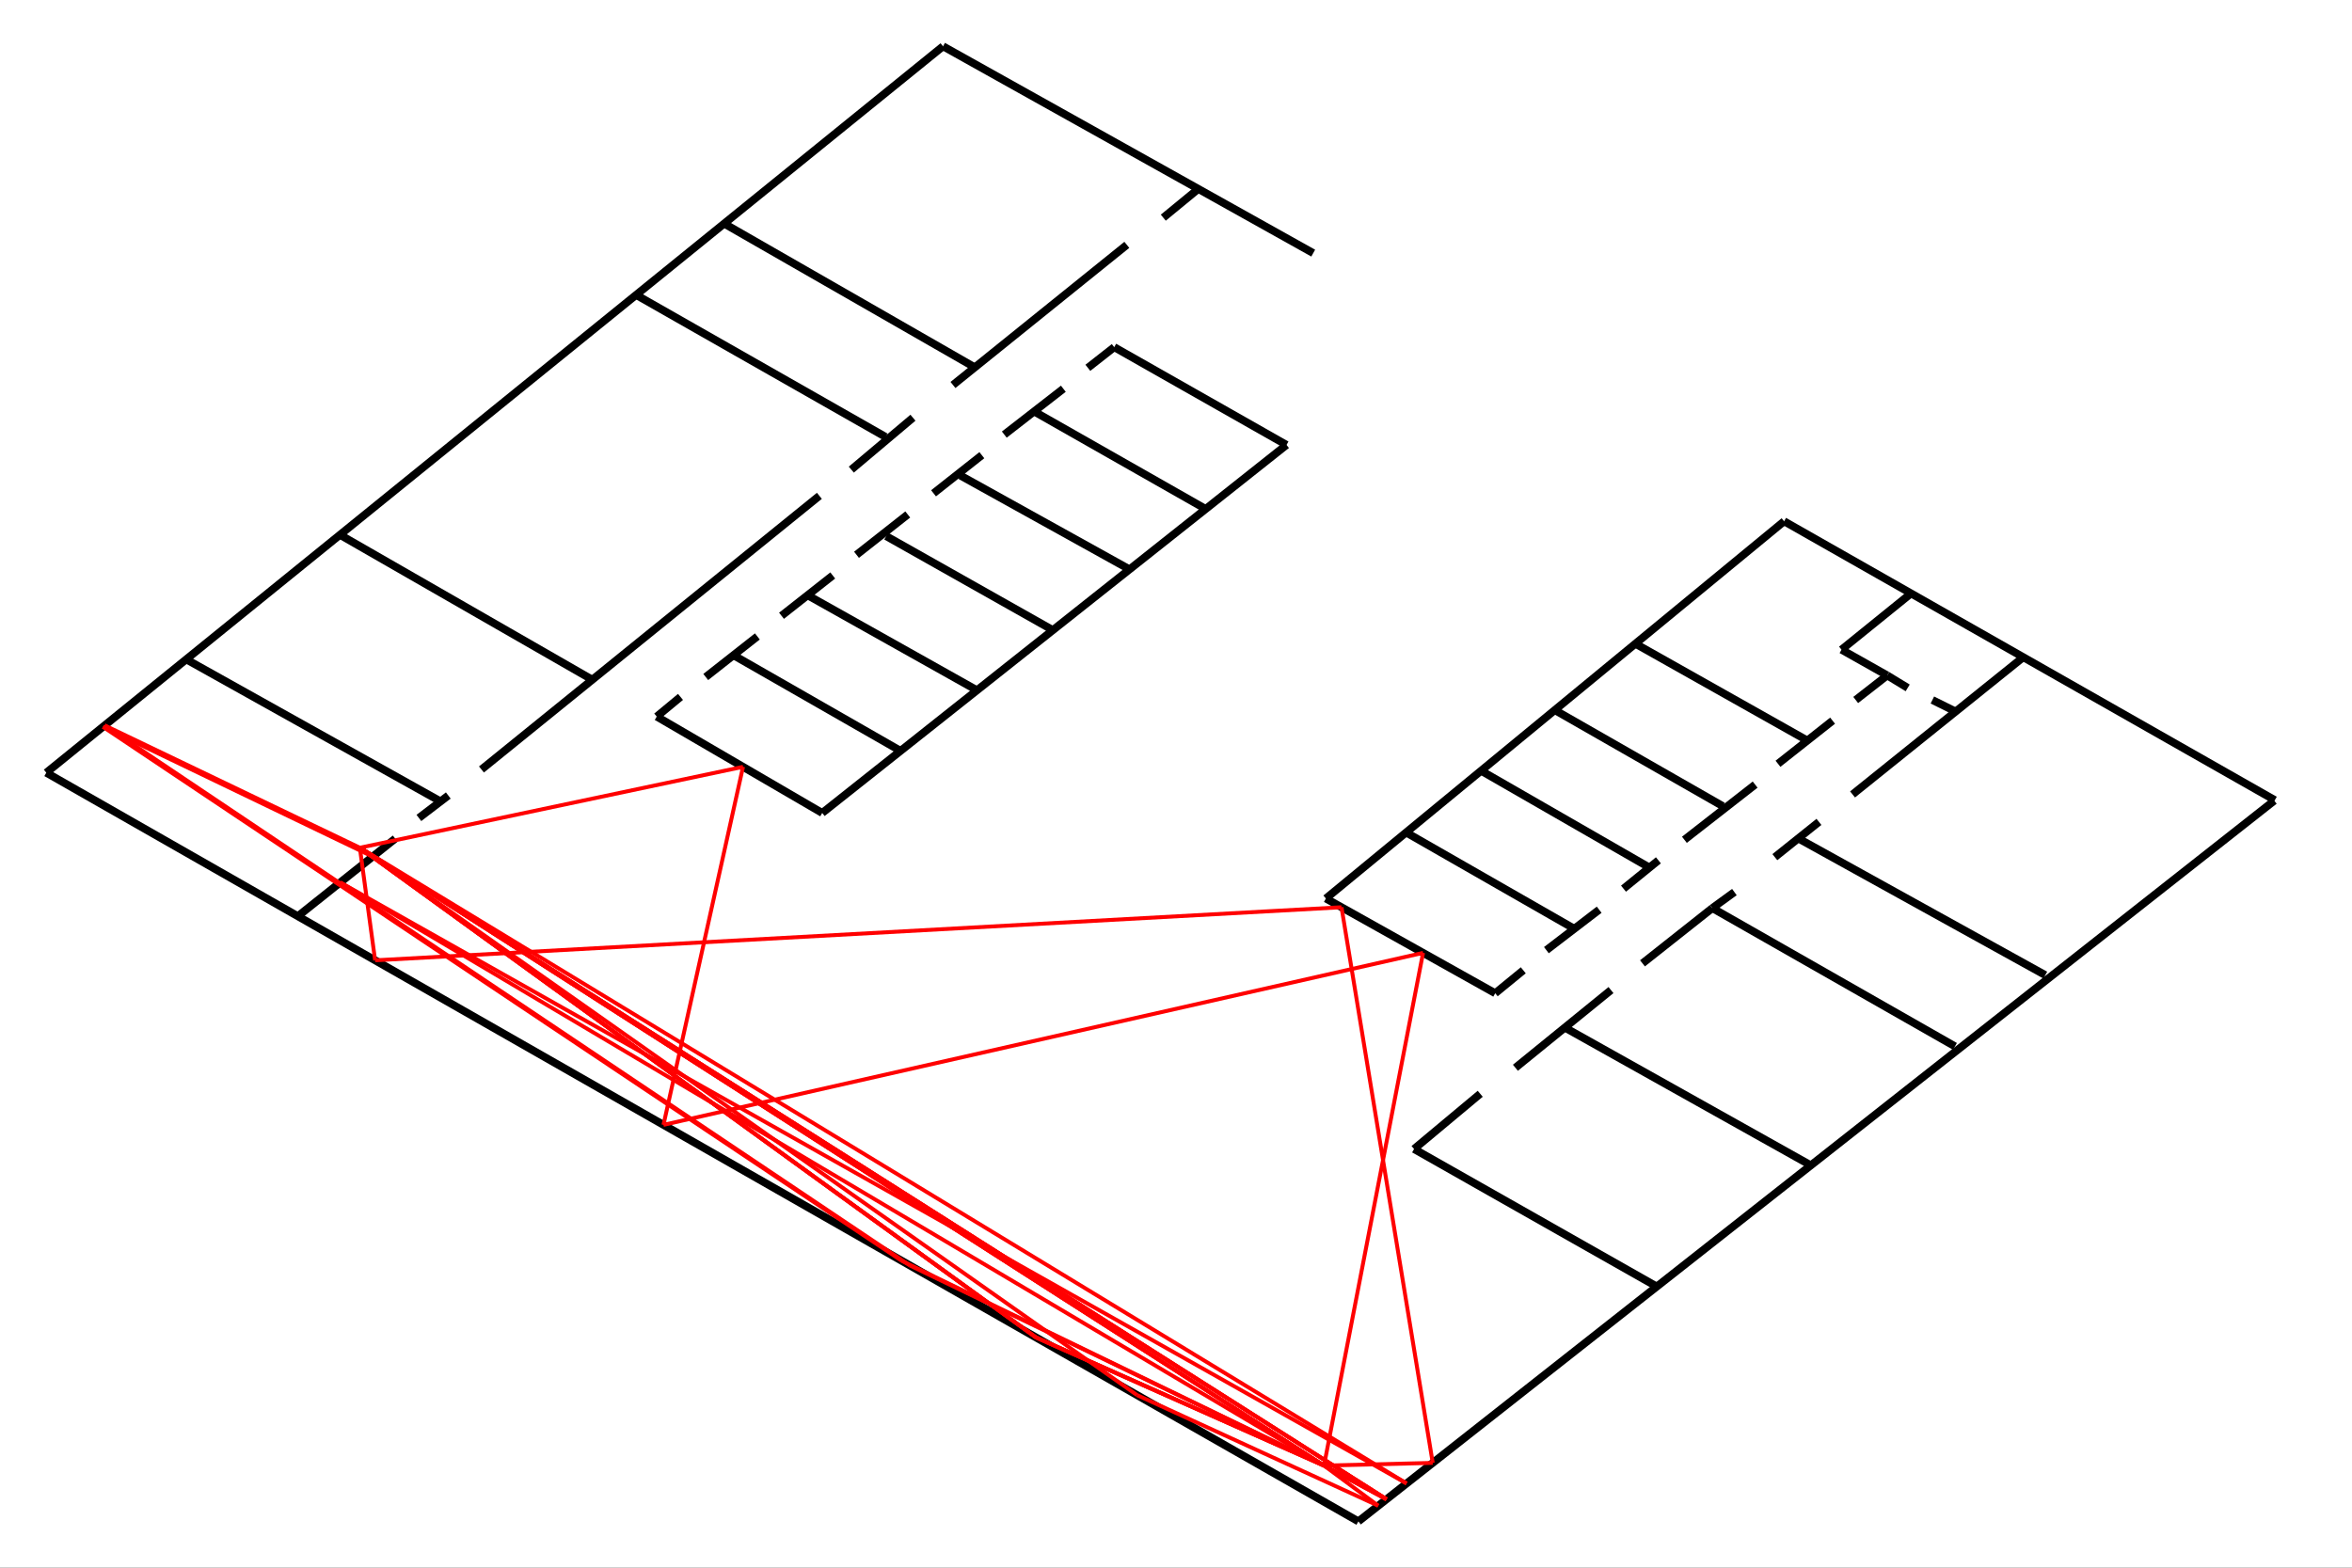 <?xml version="1.0" encoding="utf-8"?>
<svg xmlns="http://www.w3.org/2000/svg" xmlns:xlink="http://www.w3.org/1999/xlink" width="600" height="400" viewBox="0 0 600 400">
<rect x="0" y="0" width="600" height="400" fill="#333333" stroke="none"/>
<defs>
  <clipPath id="clip00">
    <rect x="0" y="0" width="600" height="400"/>
  </clipPath>
</defs>
<polygon clip-path="url(#clip0500)" points="
0,400 600,400 600,0 0,0 
  " fill="#ffffff" fill-opacity="1"/>
<defs>
  <clipPath id="clip01">
    <rect x="120" y="0" width="421" height="400"/>
  </clipPath>
</defs>
<polygon clip-path="url(#clip0500)" points="
11.811,388.189 580.315,388.189 580.315,11.811 11.811,11.811 
  " fill="#ffffff" fill-opacity="1"/>
<defs>
  <clipPath id="clip02">
    <rect x="11" y="11" width="570" height="377"/>
  </clipPath>
</defs>
<polyline clip-path="url(#clip0500)" style="stroke:#000000; stroke-width:1; stroke-opacity:0; fill:none" points="
  11.811,388.189 580.315,388.189 
  "/>
<polyline clip-path="url(#clip0500)" style="stroke:#000000; stroke-width:1; stroke-opacity:0; fill:none" points="
  11.811,388.189 11.811,11.811 
  "/>
<polyline clip-path="url(#clip0502)" style="stroke:#000000; stroke-width:2; stroke-opacity:1; fill:none" points="
  346.527,388.189 11.811,197.154 
  "/>
<polyline clip-path="url(#clip0502)" style="stroke:#000000; stroke-width:2; stroke-opacity:1; fill:none" points="
  11.811,197.154 240.57,11.811 
  "/>
<polyline clip-path="url(#clip0502)" style="stroke:#000000; stroke-width:2; stroke-opacity:1; fill:none" points="
  240.57,11.811 335.005,64.585 
  "/>
<polyline clip-path="url(#clip0502)" style="stroke:#000000; stroke-width:2; stroke-opacity:1; fill:none" points="
  346.527,388.189 580.164,204.292 
  "/>
<polyline clip-path="url(#clip0502)" style="stroke:#000000; stroke-width:2; stroke-opacity:1; fill:none" points="
  580.315,204.161 455.13,133.005 
  "/>
<polyline clip-path="url(#clip0502)" style="stroke:#000000; stroke-width:2; stroke-opacity:1; fill:none" points="
  455.13,133.005 338.235,229.254 
  "/>
<polyline clip-path="url(#clip0502)" style="stroke:#000000; stroke-width:2; stroke-opacity:1; fill:none" points="
  338.235,229.254 381.431,253.428 
  "/>
<polyline clip-path="url(#clip0502)" style="stroke:#000000; stroke-width:2; stroke-opacity:1; fill:none" points="
  481.431,172.332 469.776,165.762 
  "/>
<polyline clip-path="url(#clip0502)" style="stroke:#000000; stroke-width:2; stroke-opacity:1; fill:none" points="
  469.776,165.762 487.456,151.458 
  "/>
<polyline clip-path="url(#clip0502)" style="stroke:#000000; stroke-width:2; stroke-opacity:1; fill:none" points="
  417.261,164.285 460.934,188.88 
  "/>
<polyline clip-path="url(#clip0502)" style="stroke:#000000; stroke-width:2; stroke-opacity:1; fill:none" points="
  396.898,181.333 439.499,205.701 
  "/>
<polyline clip-path="url(#clip0502)" style="stroke:#000000; stroke-width:2; stroke-opacity:1; fill:none" points="
  377.741,196.609 420.744,221.341 
  "/>
<polyline clip-path="url(#clip0502)" style="stroke:#000000; stroke-width:2; stroke-opacity:1; fill:none" points="
  358.584,212.339 401.453,236.889 
  "/>
<polyline clip-path="url(#clip0502)" style="stroke:#000000; stroke-width:2; stroke-opacity:1; fill:none" points="
  360.727,293.172 422.486,328.178 
  "/>
<polyline clip-path="url(#clip0502)" style="stroke:#000000; stroke-width:2; stroke-opacity:1; fill:none" points="
  436.82,231.706 498.713,266.985 
  "/>
<polyline clip-path="url(#clip0502)" style="stroke:#000000; stroke-width:2; stroke-opacity:1; fill:none" points="
  459.326,214.248 521.755,248.8 
  "/>
<polyline clip-path="url(#clip0502)" style="stroke:#000000; stroke-width:2; stroke-opacity:1; fill:none" points="
  184.775,57.074 248.432,93.593 
  "/>
<polyline clip-path="url(#clip0502)" style="stroke:#000000; stroke-width:2; stroke-opacity:1; fill:none" points="
  162.419,75.334 225.887,111.467 
  "/>
<polyline clip-path="url(#clip0502)" style="stroke:#000000; stroke-width:2; stroke-opacity:1; fill:none" points="
  86.636,136.413 150.672,173.189 
  "/>
<polyline clip-path="url(#clip0502)" style="stroke:#000000; stroke-width:2; stroke-opacity:1; fill:none" points="
  209.747,207.429 328.194,113.524 
  "/>
<polyline clip-path="url(#clip0502)" style="stroke:#000000; stroke-width:2; stroke-opacity:1; fill:none" points="
  284.24,88.578 328.194,113.524 
  "/>
<polyline clip-path="url(#clip0502)" style="stroke:#000000; stroke-width:2; stroke-opacity:1; fill:none" points="
  167.534,182.833 209.747,207.429 
  "/>
<polyline clip-path="url(#clip0502)" style="stroke:#000000; stroke-width:2; stroke-opacity:1; fill:none" points="
  187.048,167.146 229.486,191.449 
  "/>
<polyline clip-path="url(#clip0502)" style="stroke:#000000; stroke-width:2; stroke-opacity:1; fill:none" points="
  206.183,151.972 248.811,175.89 
  "/>
<polyline clip-path="url(#clip0502)" style="stroke:#000000; stroke-width:2; stroke-opacity:1; fill:none" points="
  226.076,136.799 268.704,160.845 
  "/>
<polyline clip-path="url(#clip0502)" style="stroke:#000000; stroke-width:2; stroke-opacity:1; fill:none" points="
  244.98,121.322 287.581,144.963 
  "/>
<polyline clip-path="url(#clip0502)" style="stroke:#000000; stroke-width:2; stroke-opacity:1; fill:none" points="
  264.347,105.295 307.543,129.855 
  "/>
<polyline clip-path="url(#clip0502)" style="stroke:#000000; stroke-width:2; stroke-opacity:1; fill:none" points="
  76.182,233.615 100.832,213.976 
  "/>
<polyline clip-path="url(#clip0502)" style="stroke:#000000; stroke-width:2; stroke-opacity:1; fill:none" points="
  106.86,208.702 114.362,202.974 
  "/>
<polyline clip-path="url(#clip0502)" style="stroke:#000000; stroke-width:2; stroke-opacity:1; fill:none" points="
  122.822,196.335 209.025,126.512 
  "/>
<polyline clip-path="url(#clip0502)" style="stroke:#000000; stroke-width:2; stroke-opacity:1; fill:none" points="
  111.884,204.201 47.513,168.24 
  "/>
<polyline clip-path="url(#clip0502)" style="stroke:#000000; stroke-width:2; stroke-opacity:1; fill:none" points="
  217.172,119.825 232.897,106.581 
  "/>
<polyline clip-path="url(#clip0502)" style="stroke:#000000; stroke-width:2; stroke-opacity:1; fill:none" points="
  243.104,98.227 287.46,62.475 
  "/>
<polyline clip-path="url(#clip0502)" style="stroke:#000000; stroke-width:2; stroke-opacity:1; fill:none" points="
  305.667,48.218 296.758,55.538 
  "/>
<polyline clip-path="url(#clip0502)" style="stroke:#000000; stroke-width:2; stroke-opacity:1; fill:none" points="
  277.514,93.85 284.24,88.578 
  "/>
<polyline clip-path="url(#clip0502)" style="stroke:#000000; stroke-width:2; stroke-opacity:1; fill:none" points="
  256.2,110.888 271.262,99.187 
  "/>
<polyline clip-path="url(#clip0502)" style="stroke:#000000; stroke-width:2; stroke-opacity:1; fill:none" points="
  238.148,125.869 250.472,116.14 
  "/>
<polyline clip-path="url(#clip0502)" style="stroke:#000000; stroke-width:2; stroke-opacity:1; fill:none" points="
  218.498,141.556 231.571,131.269 
  "/>
<polyline clip-path="url(#clip0502)" style="stroke:#000000; stroke-width:2; stroke-opacity:1; fill:none" points="
  199.363,157.116 212.435,146.829 
  "/>
<polyline clip-path="url(#clip0502)" style="stroke:#000000; stroke-width:2; stroke-opacity:1; fill:none" points="
  167.534,182.833 173.597,177.818 
  "/>
<polyline clip-path="url(#clip0502)" style="stroke:#000000; stroke-width:2; stroke-opacity:1; fill:none" points="
  180.038,172.739 193.205,162.388 
  "/>
<polyline clip-path="url(#clip0502)" style="stroke:#000000; stroke-width:2; stroke-opacity:1; fill:none" points="
  360.727,293.172 377.607,279.078 
  "/>
<polyline clip-path="url(#clip0502)" style="stroke:#000000; stroke-width:2; stroke-opacity:1; fill:none" points="
  386.583,272.441 410.964,252.619 
  "/>
<polyline clip-path="url(#clip0502)" style="stroke:#000000; stroke-width:2; stroke-opacity:1; fill:none" points="
  419.002,245.8 436.82,231.706 
  "/>
<polyline clip-path="url(#clip0502)" style="stroke:#000000; stroke-width:2; stroke-opacity:1; fill:none" points="
  399.309,262.257 461.382,297.02 
  "/>
<polyline clip-path="url(#clip0502)" style="stroke:#000000; stroke-width:2; stroke-opacity:1; fill:none" points="
  388.592,247.573 381.431,253.428 
  "/>
<polyline clip-path="url(#clip0502)" style="stroke:#000000; stroke-width:2; stroke-opacity:1; fill:none" points="
  394.487,242.435 407.95,232.115 
  "/>
<polyline clip-path="url(#clip0502)" style="stroke:#000000; stroke-width:2; stroke-opacity:1; fill:none" points="
  414.16,226.746 423.065,219.513 
  "/>
<polyline clip-path="url(#clip0502)" style="stroke:#000000; stroke-width:2; stroke-opacity:1; fill:none" points="
  429.696,214.273 447.741,200.193 
  "/>
<polyline clip-path="url(#clip0502)" style="stroke:#000000; stroke-width:2; stroke-opacity:1; fill:none" points="
  453.566,194.881 467.498,183.879 
  "/>
<polyline clip-path="url(#clip0502)" style="stroke:#000000; stroke-width:2; stroke-opacity:1; fill:none" points="
  473.393,178.606 481.431,172.332 
  "/>
<polyline clip-path="url(#clip0502)" style="stroke:#000000; stroke-width:2; stroke-opacity:1; fill:none" points="
  486.656,175.514 481.431,172.332 
  "/>
<polyline clip-path="url(#clip0502)" style="stroke:#000000; stroke-width:2; stroke-opacity:1; fill:none" points="
  492.952,178.606 498.445,181.333 
  "/>
<polyline clip-path="url(#clip0502)" style="stroke:#000000; stroke-width:2; stroke-opacity:1; fill:none" points="
  472.589,202.701 516.128,167.694 
  "/>
<polyline clip-path="url(#clip0502)" style="stroke:#000000; stroke-width:2; stroke-opacity:1; fill:none" points="
  464.015,209.702 452.762,218.704 
  "/>
<polyline clip-path="url(#clip0502)" style="stroke:#000000; stroke-width:2; stroke-opacity:1; fill:none" points="
  442.447,227.614 436.82,231.706 
  "/>
<polyline clip-path="url(#clip0502)" style="stroke:#ff0000; stroke-width:1; stroke-opacity:1; fill:none" points="
  337.758,373.949 91.8,216.301 
  "/>
<polyline clip-path="url(#clip0502)" style="stroke:#ff0000; stroke-width:1; stroke-opacity:1; fill:none" points="
  337.758,373.949 264.263,341.238 
  "/>
<polyline clip-path="url(#clip0502)" style="stroke:#ff0000; stroke-width:1; stroke-opacity:1; fill:none" points="
  264.263,341.238 91.8,216.301 
  "/>
<polyline clip-path="url(#clip0502)" style="stroke:#ff0000; stroke-width:1; stroke-opacity:1; fill:none" points="
  337.758,373.949 353.7,382.543 
  "/>
<polyline clip-path="url(#clip0502)" style="stroke:#ff0000; stroke-width:1; stroke-opacity:1; fill:none" points="
  353.7,382.543 91.8,216.301 
  "/>
<polyline clip-path="url(#clip0502)" style="stroke:#ff0000; stroke-width:1; stroke-opacity:1; fill:none" points="
  337.758,373.949 214.779,295.125 
  "/>
<polyline clip-path="url(#clip0502)" style="stroke:#ff0000; stroke-width:1; stroke-opacity:1; fill:none" points="
  214.779,295.125 91.8,216.301 
  "/>
<polyline clip-path="url(#clip0502)" style="stroke:#ff0000; stroke-width:1; stroke-opacity:1; fill:none" points="
  337.758,373.949 214.779,295.125 
  "/>
<polyline clip-path="url(#clip0502)" style="stroke:#ff0000; stroke-width:1; stroke-opacity:1; fill:none" points="
  214.779,295.125 91.8,216.301 
  "/>
<polyline clip-path="url(#clip0502)" style="stroke:#ff0000; stroke-width:1; stroke-opacity:1; fill:none" points="
  337.758,373.949 232.113,322.889 
  "/>
<polyline clip-path="url(#clip0502)" style="stroke:#ff0000; stroke-width:1; stroke-opacity:1; fill:none" points="
  232.113,322.889 26.704,185.088 
  "/>
<polyline clip-path="url(#clip0502)" style="stroke:#ff0000; stroke-width:1; stroke-opacity:1; fill:none" points="
  26.704,185.088 91.8,216.301 
  "/>
<polyline clip-path="url(#clip0502)" style="stroke:#ff0000; stroke-width:1; stroke-opacity:1; fill:none" points="
  337.758,373.949 264.263,341.238 
  "/>
<polyline clip-path="url(#clip0502)" style="stroke:#ff0000; stroke-width:1; stroke-opacity:1; fill:none" points="
  264.263,341.238 208.077,300.535 
  "/>
<polyline clip-path="url(#clip0502)" style="stroke:#ff0000; stroke-width:1; stroke-opacity:1; fill:none" points="
  208.077,300.535 91.8,216.301 
  "/>
<polyline clip-path="url(#clip0502)" style="stroke:#ff0000; stroke-width:1; stroke-opacity:1; fill:none" points="
  337.758,373.949 264.263,341.238 
  "/>
<polyline clip-path="url(#clip0502)" style="stroke:#ff0000; stroke-width:1; stroke-opacity:1; fill:none" points="
  264.263,341.238 208.077,300.535 
  "/>
<polyline clip-path="url(#clip0502)" style="stroke:#ff0000; stroke-width:1; stroke-opacity:1; fill:none" points="
  208.077,300.535 91.8,216.301 
  "/>
<polyline clip-path="url(#clip0502)" style="stroke:#ff0000; stroke-width:1; stroke-opacity:1; fill:none" points="
  337.758,373.949 351.599,384.196 
  "/>
<polyline clip-path="url(#clip0502)" style="stroke:#ff0000; stroke-width:1; stroke-opacity:1; fill:none" points="
  351.599,384.196 290.075,355.97 
  "/>
<polyline clip-path="url(#clip0502)" style="stroke:#ff0000; stroke-width:1; stroke-opacity:1; fill:none" points="
  290.075,355.97 91.8,216.301 
  "/>
<polyline clip-path="url(#clip0502)" style="stroke:#ff0000; stroke-width:1; stroke-opacity:1; fill:none" points="
  337.758,373.949 353.7,382.543 
  "/>
<polyline clip-path="url(#clip0502)" style="stroke:#ff0000; stroke-width:1; stroke-opacity:1; fill:none" points="
  353.7,382.543 230.184,304.141 
  "/>
<polyline clip-path="url(#clip0502)" style="stroke:#ff0000; stroke-width:1; stroke-opacity:1; fill:none" points="
  230.184,304.141 91.8,216.301 
  "/>
<polyline clip-path="url(#clip0502)" style="stroke:#ff0000; stroke-width:1; stroke-opacity:1; fill:none" points="
  337.758,373.949 353.7,382.543 
  "/>
<polyline clip-path="url(#clip0502)" style="stroke:#ff0000; stroke-width:1; stroke-opacity:1; fill:none" points="
  353.7,382.543 230.184,304.141 
  "/>
<polyline clip-path="url(#clip0502)" style="stroke:#ff0000; stroke-width:1; stroke-opacity:1; fill:none" points="
  230.184,304.141 91.8,216.301 
  "/>
<polyline clip-path="url(#clip0502)" style="stroke:#ff0000; stroke-width:1; stroke-opacity:1; fill:none" points="
  337.758,373.949 86.799,225.156 
  "/>
<polyline clip-path="url(#clip0502)" style="stroke:#ff0000; stroke-width:1; stroke-opacity:1; fill:none" points="
  86.799,225.156 358.824,378.509 
  "/>
<polyline clip-path="url(#clip0502)" style="stroke:#ff0000; stroke-width:1; stroke-opacity:1; fill:none" points="
  358.824,378.509 91.8,216.301 
  "/>
<polyline clip-path="url(#clip0502)" style="stroke:#ff0000; stroke-width:1; stroke-opacity:1; fill:none" points="
  337.758,373.949 230.02,321.695 
  "/>
<polyline clip-path="url(#clip0502)" style="stroke:#ff0000; stroke-width:1; stroke-opacity:1; fill:none" points="
  230.02,321.695 26.257,185.45 
  "/>
<polyline clip-path="url(#clip0502)" style="stroke:#ff0000; stroke-width:1; stroke-opacity:1; fill:none" points="
  26.257,185.45 95.074,218.563 
  "/>
<polyline clip-path="url(#clip0502)" style="stroke:#ff0000; stroke-width:1; stroke-opacity:1; fill:none" points="
  95.074,218.563 91.8,216.301 
  "/>
<polyline clip-path="url(#clip0502)" style="stroke:#ff0000; stroke-width:1; stroke-opacity:1; fill:none" points="
  337.758,373.949 365.495,373.259 
  "/>
<polyline clip-path="url(#clip0502)" style="stroke:#ff0000; stroke-width:1; stroke-opacity:1; fill:none" points="
  365.495,373.259 342.222,231.485 
  "/>
<polyline clip-path="url(#clip0502)" style="stroke:#ff0000; stroke-width:1; stroke-opacity:1; fill:none" points="
  342.222,231.485 95.691,245.028 
  "/>
<polyline clip-path="url(#clip0502)" style="stroke:#ff0000; stroke-width:1; stroke-opacity:1; fill:none" points="
  95.691,245.028 91.8,216.301 
  "/>
<polyline clip-path="url(#clip0502)" style="stroke:#ff0000; stroke-width:1; stroke-opacity:1; fill:none" points="
  337.758,373.949 363.025,243.127 
  "/>
<polyline clip-path="url(#clip0502)" style="stroke:#ff0000; stroke-width:1; stroke-opacity:1; fill:none" points="
  363.025,243.127 169.252,287.012 
  "/>
<polyline clip-path="url(#clip0502)" style="stroke:#ff0000; stroke-width:1; stroke-opacity:1; fill:none" points="
  169.252,287.012 189.546,195.659 
  "/>
<polyline clip-path="url(#clip0502)" style="stroke:#ff0000; stroke-width:1; stroke-opacity:1; fill:none" points="
  189.546,195.659 91.8,216.301 
  "/>
</svg>
